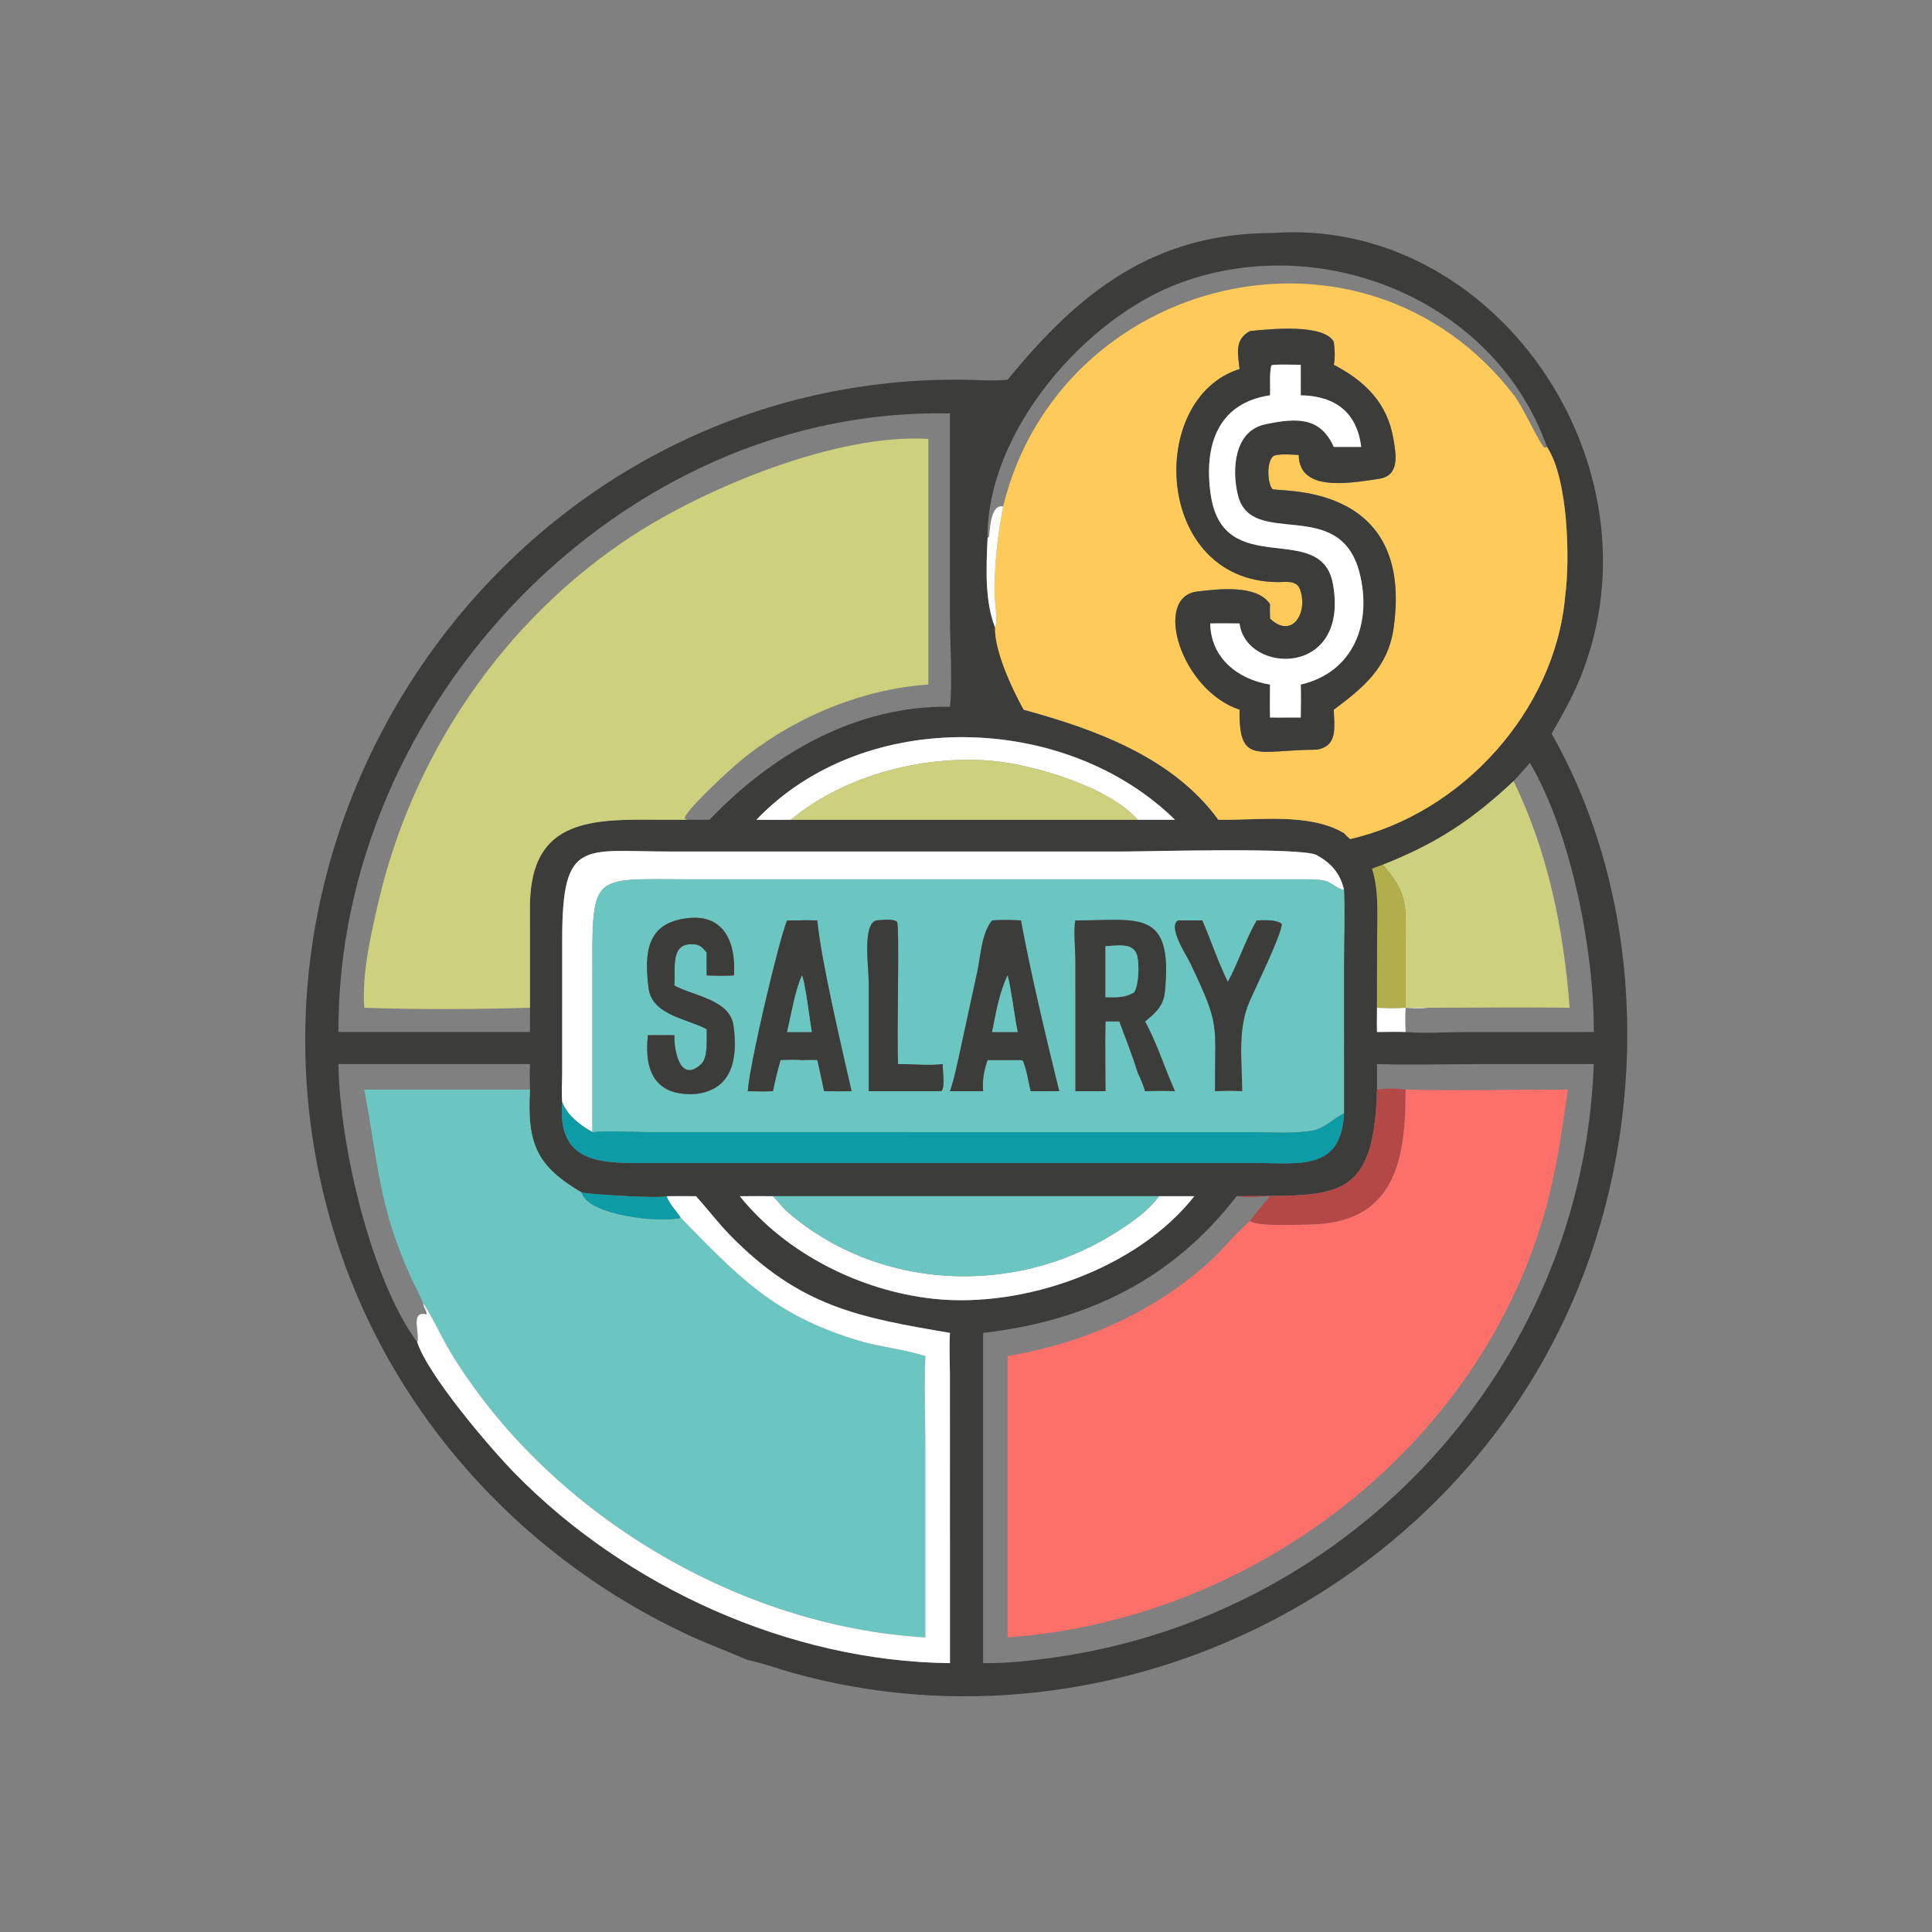 <?xml version="1.0" encoding="utf-8" ?>
<svg xmlns="http://www.w3.org/2000/svg" xmlns:xlink="http://www.w3.org/1999/xlink" width="1024" height="1024">
	<rect width="100%" height="100%" fill="#808080" stroke="none"/>
	<path fill="#3C3C3B" transform="scale(2 2)" d="M267.026 100.628C285.761 77.731 305.415 61.746 337.362 61.748C396.144 57.468 441.515 123.171 418.865 179.434C416.758 184.67 414 189.533 411.187 194.414C435.338 237.046 436.996 291.777 419.823 337.305C388.498 420.355 295.862 467.092 210.227 443.379C206.335 442.301 202.467 440.837 198.521 440.004L198.174 439.933C193.289 437.792 188.264 435.971 183.412 433.751C137.288 412.646 101.607 372.605 87.616 323.543C56.06 212.888 139.442 99.471 255.125 100.624C258.916 100.662 262.761 100.983 266.542 100.67L267.026 100.628ZM409.971 118.442C396.236 79.767 350.904 61.164 313.135 74.831C287.621 84.063 261.508 114.355 261.722 142.476C261.375 150.019 260.9 159.176 263.696 166.268C263.502 172.446 268.243 182.622 271.285 188.08C290.175 193.221 310.861 200.688 322.873 217.248C333.403 217.431 346.89 215.309 356.176 220.782C356.651 221.352 357.254 221.852 357.798 222.36C387.384 215.604 412.132 188.328 414.784 157.999C416.088 148.411 415.626 126.974 409.971 118.442ZM401.123 206.987C389.989 217.43 380.688 223.529 366.466 229.158C365.517 229.514 364.552 229.847 363.616 230.233C365.576 236.418 364.95 243.505 364.943 249.933L364.92 267.062C364.912 269.204 364.858 271.356 364.92 273.496C367.429 273.49 370 273.38 372.504 273.496C377.604 273.935 383.276 273.51 388.449 273.507L422.366 273.496C422.522 252.47 416.468 220.902 405.428 202.132C404.081 203.817 402.571 205.389 401.123 206.987ZM140.452 267.062L140.445 240.224C140.53 220.492 151.883 217.233 168.968 217.226L182.093 217.248L188.031 217.248C204.788 199.698 226.936 186.912 251.754 187.294C252.469 180.935 251.75 170.562 251.753 163.76L251.754 109.573C164.451 107.611 89.276 186.944 89.7 273.496L140.452 273.496L140.452 267.062ZM200.454 217.248C203.503 217.282 206.548 217.272 209.596 217.248L301.5 217.248L311.387 217.248C282.417 188.824 229.039 187.294 200.454 217.248ZM356.176 235.774C355.157 231.39 352.714 228.686 348.913 226.598C345.049 224.475 304.168 225.661 297.395 225.661L177.516 225.661C154.479 225.66 148.993 222.03 148.985 249.01L148.98 284.456C148.979 286.925 148.757 289.584 148.991 292.033C147.562 309.194 160.327 308.198 173.272 308.204L332.528 308.205C344.467 308.202 355.424 310.361 356.176 295.054L356.169 255.321C356.169 248.828 356.444 242.253 356.176 235.774ZM393.14 281.989C383.751 281.99 374.297 282.282 364.92 281.989L364.92 288.761C364.137 319.173 353.694 316.667 327.718 317.01C310.723 339.025 288.216 350.053 260.543 353.234L260.543 440.751C267.046 440.82 273.463 440.099 279.892 439.172C358.543 427.83 419.539 361.99 422.366 281.989L393.14 281.989ZM140.452 288.761C140.419 286.505 140.348 284.244 140.452 281.989L89.7 281.989C89.967 303.643 98.455 339.335 110.59 355.722C113.383 364.388 129.738 383.608 136.477 390.487C166 420.627 209.238 440.293 251.754 440.751L251.741 364.379C251.713 360.663 251.529 356.946 251.754 353.234C227.735 349.138 212.107 346.383 193.484 327.348C190.286 324.079 187.522 320.406 184.459 317.01C181.878 316.975 179.301 316.976 176.72 317.01C174.734 317.691 156.332 316.518 154.148 316.03C142.179 309.001 139.66 303.117 140.452 288.761ZM204.84 317.01C201.915 316.969 198.994 316.977 196.069 317.01C208.256 332.209 228.05 342.087 247.309 344.187C271.183 346.789 301.315 336.298 316.508 317.01L307.149 317.01L204.84 317.01Z"/>
	<path fill="#FECB5B" transform="scale(2 2)" d="M409.971 118.442C415.626 126.974 416.088 148.411 414.784 157.999C412.132 188.328 387.384 215.604 357.798 222.36C357.254 221.852 356.651 221.352 356.176 220.782C346.89 215.309 333.403 217.431 322.873 217.248C310.861 200.688 290.175 193.221 271.285 188.08C268.243 182.622 263.502 172.446 263.696 166.268C264.529 164.522 263.532 159.227 263.54 156.993C263.569 149.194 264.407 141.878 265.835 134.226C280.747 73.06 361.244 52.972 401.172 104.679C403.687 107.935 407.903 117.465 409.354 118.689L409.971 118.442ZM331.266 87.736C327.065 90.01 328.08 93.715 328.496 97.801C303.813 105.527 305.816 153.939 338.538 154.262C340.832 154.285 343.592 153.631 344.543 156.271C346.728 162.341 342.4 169.524 336.569 163.916C336.541 162.644 336.503 161.377 336.569 160.105C333.107 154.857 322.907 156.089 317.291 156.758C305.491 158.165 312.83 182.834 328.496 188.08C328.312 202.833 333.129 198.741 348.932 198.668C354.657 197.698 353.571 192.684 353.463 188.08C361.386 182.176 367.823 176.857 369.307 166.514C374.989 126.922 337.949 130.596 337.161 129.58C335.867 127.909 335.545 122.251 337.577 120.765C339.618 120.176 342.078 120.491 344.182 120.565C344.272 130.417 357.424 128.099 365.451 126.889C370.977 126.056 369.998 120.52 369.255 116.224C367.6 106.663 361.612 100.924 353.463 96.674C353.899 94.621 353.685 92.632 353.463 90.569C350.708 85.702 336.392 87.225 331.266 87.736Z"/>
	<path fill="#3C3C3B" transform="scale(2 2)" d="M328.496 97.801C328.08 93.715 327.065 90.01 331.266 87.736C336.392 87.225 350.708 85.702 353.463 90.569C353.685 92.632 353.899 94.621 353.463 96.674C361.612 100.924 367.6 106.663 369.255 116.224C369.998 120.52 370.977 126.056 365.451 126.889C357.424 128.099 344.272 130.417 344.182 120.565C342.078 120.491 339.618 120.176 337.577 120.765C335.545 122.251 335.867 127.909 337.161 129.58C337.949 130.596 374.989 126.922 369.307 166.514C367.823 176.857 361.386 182.176 353.463 188.08C353.571 192.684 354.657 197.698 348.932 198.668C333.129 198.741 328.312 202.833 328.496 188.08C312.83 182.834 305.491 158.165 317.291 156.758C322.907 156.089 333.107 154.857 336.569 160.105C336.503 161.377 336.541 162.644 336.569 163.916C342.4 169.524 346.728 162.341 344.543 156.271C343.592 153.631 340.832 154.285 338.538 154.262C305.816 153.939 303.813 105.527 328.496 97.801ZM337.362 96.674L336.896 96.882C336.353 99.329 336.695 102.23 336.569 104.759C322.567 106.841 318.997 118.248 320.854 131.078C324.18 154.061 350.142 137.61 353.24 154.748C357.741 179.644 330.173 178.701 328.496 165.224C325.913 165.214 323.314 165.143 320.733 165.224C320.861 174.394 328.069 180.054 336.569 181.417C336.558 184.323 336.496 187.244 336.569 190.149C338.164 190.158 339.761 190.182 341.355 190.149L344.715 190.149C344.756 187.236 344.804 184.329 344.715 181.417C358.742 178.146 363.672 165.115 360.302 151.846C355.044 131.142 331.615 145.685 328.047 131.184C326.387 124.438 327.063 114.216 335.248 112.463C343.77 110.638 349.922 110.519 353.463 118.442L360.726 118.442C359.626 109.219 353.756 104.919 344.715 104.759L344.715 96.674C342.264 96.639 339.813 96.585 337.362 96.674Z"/>
	<path fill="white" transform="scale(2 2)" d="M336.569 104.759C336.695 102.23 336.353 99.329 336.896 96.882L337.362 96.674C339.813 96.585 342.264 96.639 344.715 96.674L344.715 104.759C353.756 104.919 359.626 109.219 360.726 118.442L353.463 118.442C349.922 110.519 343.77 110.638 335.248 112.463C327.063 114.216 326.387 124.438 328.047 131.184C331.615 145.685 355.044 131.142 360.302 151.846C363.672 165.115 358.742 178.146 344.715 181.417C344.804 184.329 344.756 187.236 344.715 190.149L341.355 190.149C339.761 190.182 338.164 190.158 336.569 190.149C336.496 187.244 336.558 184.323 336.569 181.417C328.069 180.054 320.861 174.394 320.733 165.224C323.314 165.143 325.913 165.214 328.496 165.224C330.173 178.701 357.741 179.644 353.24 154.748C350.142 137.61 324.18 154.061 320.854 131.078C318.997 118.248 322.567 106.841 336.569 104.759Z"/>
	<path fill="#CDD07D" transform="scale(2 2)" d="M182.093 217.248L168.968 217.226C151.883 217.233 140.53 220.492 140.445 240.224L140.452 267.062C126.75 267.469 110.223 267.592 96.53 267.062C95.906 258.132 98.121 248.472 100.089 239.834C109.158 200.035 133.46 164.189 167.701 141.906C187.229 129.197 221.823 114.825 246.014 116.312L246.014 181.417C228.238 182.583 209.982 190.312 196.23 201.62C193.649 203.743 181.63 214.732 181.418 216.908L182.093 217.248Z"/>
	<path fill="white" transform="scale(2 2)" d="M261.722 142.476L262.103 142.318C262.346 140.297 262.533 133.491 265.835 134.226C264.407 141.878 263.569 149.194 263.54 156.993C263.532 159.227 264.529 164.522 263.696 166.268C260.9 159.176 261.375 150.019 261.722 142.476Z"/>
	<path fill="white" transform="scale(2 2)" d="M209.596 217.248C206.548 217.272 203.503 217.282 200.454 217.248C229.039 187.294 282.417 188.824 311.387 217.248L301.5 217.248C294.198 208.721 274.064 202.622 262.921 201.638C244.759 200.034 223.78 205.425 209.596 217.248Z"/>
	<path fill="#CDD07D" transform="scale(2 2)" d="M209.596 217.248C223.78 205.425 244.759 200.034 262.921 201.638C274.064 202.622 294.198 208.721 301.5 217.248L209.596 217.248Z"/>
	<path fill="#CDD07D" transform="scale(2 2)" d="M366.466 229.158C380.688 223.529 389.989 217.43 401.123 206.987C410.242 225.81 414.402 246.314 415.972 267.062C403.415 266.887 390.833 267.064 378.273 267.062C376.351 267.103 374.426 267.072 372.504 267.062L372.527 250.632C372.535 240.213 373.304 236.993 366.466 229.158Z"/>
	<path fill="white" transform="scale(2 2)" d="M148.991 292.033C148.757 289.584 148.979 286.925 148.98 284.456L148.985 249.01C148.993 222.03 154.479 225.66 177.516 225.661L297.395 225.661C304.168 225.661 345.049 224.475 348.913 226.598C352.714 228.686 355.157 231.39 356.176 235.774C354.868 235.908 352.925 233.947 351.437 233.521C349.618 233 347.667 233.04 345.793 233.031L182.544 233.031C155.765 233.032 156.991 230.808 156.994 261.049L157.003 300.024C153.696 298.167 150.38 295.683 148.991 292.033Z"/>
	<path fill="#B2AE4B" transform="scale(2 2)" d="M363.616 230.233C364.552 229.847 365.517 229.514 366.466 229.158C373.304 236.993 372.535 240.213 372.527 250.632L372.504 267.062C369.958 267.31 367.468 267.23 364.92 267.062L364.943 249.933C364.95 243.505 365.576 236.418 363.616 230.233Z"/>
	<path fill="#6BC6C1" transform="scale(2 2)" d="M356.176 235.774C356.444 242.253 356.169 248.828 356.169 255.321L356.176 295.054C353.308 296.435 351.066 299.039 347.841 299.614C342.87 300.5 337.19 300.036 332.136 300.035L171.879 300.018C166.978 300.01 161.869 299.588 157.003 300.024L156.994 261.049C156.991 230.808 155.765 233.032 182.544 233.031L345.793 233.031C347.667 233.04 349.618 233 351.437 233.521C352.925 233.947 354.868 235.908 356.176 235.774ZM182.093 243.337C171.356 244.61 170.682 252.489 171.879 261.886C172.791 269.046 182.055 269.935 187.277 272.754C187.221 275.127 187.688 280.242 185.856 281.957C180.231 287.221 178.621 278.419 178.711 274.334C176.373 274.319 174.036 274.301 171.699 274.334C170.629 283.86 173.664 290.634 184.459 289.909C194.253 288.702 195.557 280.312 194.385 271.786C193.434 264.864 183.713 263.942 178.711 261.162C179.109 256.626 177.382 249.521 184.179 250.283C185.67 250.45 186.383 251.36 187.277 252.458C187.273 254.468 187.209 256.499 187.277 258.507C189.701 258.599 192.078 258.639 194.503 258.507C195.086 250.092 192.089 242.076 182.093 243.337ZM211.633 243.917L208.578 243.917C206.216 249.819 198.605 282.284 198.174 289.181C200.387 289.198 202.631 289.294 204.84 289.181C205.431 286.397 206.045 283.66 206.871 280.933C208.768 280.831 210.606 280.777 212.501 280.933C213.87 280.899 215.236 280.841 216.603 280.933C217.236 283.675 217.815 286.427 218.39 289.181C220.821 289.191 223.255 289.231 225.685 289.181C223.169 278.142 217.527 254.258 216.603 243.917C214.95 243.896 213.285 243.839 211.633 243.917ZM232.258 243.917C228.492 244.769 230.214 256.437 230.216 260.224L230.221 289.181L248.813 289.181L249.584 289.114C250.471 287.625 249.798 283.761 249.814 281.989C246.038 282.479 241.82 281.95 237.989 281.989C237.624 273.316 238.46 244.909 237.699 244.277C236.604 243.366 233.675 243.821 232.258 243.917ZM262.925 243.917C260.172 247.148 259.862 253.338 259.029 257.333L254.652 277.509C253.777 281.394 253.042 285.412 251.754 289.181L260.543 289.181C260.323 286.14 260.718 283.802 261.722 280.933L270.562 280.933L271.098 281.131C272.107 283.578 272.525 286.598 273.138 289.181L280.708 289.181C277.251 275.073 273.18 258.117 270.562 243.917C268.017 243.793 265.47 243.71 262.925 243.917ZM284.997 243.917C284.448 246.028 284.989 252.099 284.993 254.59L284.997 289.181L292.965 289.181C292.951 283.026 292.843 276.852 292.965 270.699C294.187 270.691 295.422 270.645 296.643 270.699C298.263 275.202 300.138 279.702 301.5 284.286C302.296 285.901 302.951 287.452 303.457 289.181C306.12 289.063 308.722 289.059 311.387 289.181C308.651 283.097 306.656 276.548 303.457 270.699C306.131 268.521 308.32 266.63 308.695 262.962C310.993 240.439 301.439 244.013 284.997 243.917ZM312.233 243.917C309.322 245.494 314.49 253.228 315.505 255.373C323.435 272.121 321.939 270.674 321.989 289.181C324.407 289.052 326.77 289.016 329.187 289.181C329.162 281.021 327.857 272.727 331.266 265.095C332.618 261.99 339.943 247.017 339.658 244.823C338.102 243.592 334.963 243.908 333.043 243.917C330.037 249.114 328.247 254.937 325.392 260.223C322.81 254.957 320.934 249.313 318.627 243.917L312.233 243.917Z"/>
	<path fill="#3C3C3B" transform="scale(2 2)" d="M187.277 272.754C182.055 269.935 172.791 269.046 171.879 261.886C170.682 252.489 171.356 244.61 182.093 243.337C192.089 242.076 195.086 250.092 194.503 258.507C192.078 258.639 189.701 258.599 187.277 258.507C187.209 256.499 187.273 254.468 187.277 252.458C186.383 251.36 185.67 250.45 184.179 250.283C177.382 249.521 179.109 256.626 178.711 261.162C183.713 263.942 193.434 264.864 194.385 271.786C195.557 280.312 194.253 288.702 184.459 289.909C173.664 290.634 170.629 283.86 171.699 274.334C174.036 274.301 176.373 274.319 178.711 274.334C178.621 278.419 180.231 287.221 185.856 281.957C187.688 280.242 187.221 275.127 187.277 272.754Z"/>
	<path fill="#3C3C3B" transform="scale(2 2)" d="M208.578 243.917L211.633 243.917C213.285 243.839 214.95 243.896 216.603 243.917C217.527 254.258 223.169 278.142 225.685 289.181C223.255 289.231 220.821 289.191 218.39 289.181C217.815 286.427 217.236 283.675 216.603 280.933C215.236 280.841 213.87 280.899 212.501 280.933C210.606 280.777 208.768 280.831 206.871 280.933C206.045 283.66 205.431 286.397 204.84 289.181C202.631 289.294 200.387 289.198 198.174 289.181C198.605 282.284 206.216 249.819 208.578 243.917ZM212.501 258.507C210.519 263.271 209.793 268.499 208.578 273.496L211.633 273.496L215.116 273.496C214.69 270.958 213.327 259.838 212.501 258.507Z"/>
	<path fill="#3C3C3B" transform="scale(2 2)" d="M230.221 289.181L230.216 260.224C230.214 256.437 228.492 244.769 232.258 243.917C233.675 243.821 236.604 243.366 237.699 244.277C238.46 244.909 237.624 273.316 237.989 281.989C241.82 281.95 246.038 282.479 249.814 281.989C249.798 283.761 250.471 287.625 249.584 289.114L248.813 289.181L230.221 289.181Z"/>
	<path fill="#3C3C3B" transform="scale(2 2)" d="M251.754 289.181C253.042 285.412 253.777 281.394 254.652 277.509L259.029 257.333C259.862 253.338 260.172 247.148 262.925 243.917C265.47 243.71 268.017 243.793 270.562 243.917C273.18 258.117 277.251 275.073 280.708 289.181L273.138 289.181C272.525 286.598 272.107 283.578 271.098 281.131L270.562 280.933L261.722 280.933C260.718 283.802 260.323 286.14 260.543 289.181L251.754 289.181ZM267.026 258.507C264.754 263.227 263.979 268.401 262.925 273.496L267.026 273.496L269.69 273.496C268.925 269.9 267.839 261.206 267.026 258.507Z"/>
	<path fill="#3C3C3B" transform="scale(2 2)" d="M284.997 289.181L284.993 254.59C284.989 252.099 284.448 246.028 284.997 243.917C301.439 244.013 310.993 240.439 308.695 262.962C308.32 266.63 306.131 268.521 303.457 270.699C306.656 276.548 308.651 283.097 311.387 289.181C308.722 289.059 306.12 289.063 303.457 289.181C302.951 287.452 302.296 285.901 301.5 284.286C300.138 279.702 298.263 275.202 296.643 270.699C295.422 270.645 294.187 270.691 292.965 270.699C292.843 276.852 292.951 283.026 292.965 289.181L284.997 289.181ZM292.965 250.748L292.965 264.273C295.737 264.299 298.087 264.477 300.541 262.984C301.821 260.96 301.913 255.818 301.409 253.482C300.565 249.566 295.951 250.661 292.965 250.748Z"/>
	<path fill="#3C3C3B" transform="scale(2 2)" d="M321.989 289.181C321.939 270.674 323.435 272.121 315.505 255.373C314.49 253.228 309.322 245.494 312.233 243.917L318.627 243.917C320.934 249.313 322.81 254.957 325.392 260.223C328.247 254.937 330.037 249.114 333.043 243.917C334.963 243.908 338.102 243.592 339.658 244.823C339.943 247.017 332.618 261.99 331.266 265.095C327.857 272.727 329.162 281.021 329.187 289.181C326.77 289.016 324.407 289.052 321.989 289.181Z"/>
	<path fill="#6BC6C1" transform="scale(2 2)" d="M292.965 264.273L292.965 250.748C295.951 250.661 300.565 249.566 301.409 253.482C301.913 255.818 301.821 260.96 300.541 262.984C298.087 264.477 295.737 264.299 292.965 264.273Z"/>
	<path fill="#6BC6C1" transform="scale(2 2)" d="M208.578 273.496C209.793 268.499 210.519 263.271 212.501 258.507C213.327 259.838 214.69 270.958 215.116 273.496L211.633 273.496L208.578 273.496Z"/>
	<path fill="#6BC6C1" transform="scale(2 2)" d="M262.925 273.496C263.979 268.401 264.754 263.227 267.026 258.507C267.839 261.206 268.925 269.9 269.69 273.496L267.026 273.496L262.925 273.496Z"/>
	<path fill="white" transform="scale(2 2)" d="M364.92 267.062C367.468 267.23 369.958 267.31 372.504 267.062C374.426 267.072 376.351 267.103 378.273 267.062C376.366 267.346 374.42 267.202 372.504 267.062C372.361 269.225 372.402 271.331 372.504 273.496C370 273.38 367.429 273.49 364.92 273.496C364.858 271.356 364.912 269.204 364.92 267.062Z"/>
	<path fill="#B34847" transform="scale(2 2)" d="M364.92 288.761C367.615 288.427 369.817 288.312 372.504 288.761C372.565 307.792 369.608 324.523 346.291 324.538C343.236 324.54 333.337 325.13 331.266 323.571C332.971 321.316 334.692 319.126 336.569 317.01C333.702 317.156 330.548 317.511 327.718 317.01C353.694 316.667 364.137 319.173 364.92 288.761Z"/>
	<path fill="#6BC6C1" transform="scale(2 2)" d="M96.53 288.761L140.452 288.761C139.66 303.117 142.179 309.001 154.148 316.03C155.705 322.166 175.364 324.177 180.427 322.721C195.486 338.131 204.992 348.502 227.486 355.261C233.314 357.012 239.478 357.496 245.226 359.377C244.892 367.42 245.229 375.591 245.227 383.648L245.226 433.929C195.352 431.061 144.813 400.676 119.025 357.738C117.76 355.632 113.045 346.233 112.16 345.452C111.307 343.243 110.089 341.113 109.096 338.957C100.244 319.735 100.171 307.696 96.53 288.761Z"/>
	<path fill="#FD7069" transform="scale(2 2)" d="M372.504 288.761C386.804 289.066 401.176 288.761 415.483 288.761C413.96 299.657 412.448 310.402 409.452 321.019C391.662 384.066 331.596 429.31 267.026 433.929L267.026 359.377C286.85 355.998 304.879 348.21 320.048 334.838C324.012 331.344 327.241 326.909 331.266 323.571C333.337 325.13 343.236 324.54 346.291 324.538C369.608 324.523 372.565 307.792 372.504 288.761Z"/>
	<path fill="#0D9BA6" transform="scale(2 2)" d="M148.991 292.033C150.38 295.683 153.696 298.167 157.003 300.024C161.869 299.588 166.978 300.01 171.879 300.018L332.136 300.035C337.19 300.036 342.87 300.5 347.841 299.614C351.066 299.039 353.308 296.435 356.176 295.054C355.424 310.361 344.467 308.202 332.528 308.205L173.272 308.204C160.327 308.198 147.562 309.194 148.991 292.033Z"/>
	<path fill="#0D9BA6" transform="scale(2 2)" d="M154.148 316.03C156.332 316.518 174.734 317.691 176.72 317.01C177.254 318.897 179.374 321.008 180.427 322.721C175.364 324.177 155.705 322.166 154.148 316.03Z"/>
	<path fill="white" transform="scale(2 2)" d="M176.72 317.01C179.301 316.976 181.878 316.975 184.459 317.01C187.522 320.406 190.286 324.079 193.484 327.348C212.107 346.383 227.735 349.138 251.754 353.234C251.529 356.946 251.713 360.663 251.741 364.379L251.754 440.751C209.238 440.293 166 420.627 136.477 390.487C129.738 383.608 113.383 364.388 110.59 355.722C111.365 353.541 108.679 347.48 112.733 348.269L113.005 348.325C113.389 347.814 112.096 346.322 112.16 345.452C113.045 346.233 117.76 355.632 119.025 357.738C144.813 400.676 195.352 431.061 245.226 433.929L245.227 383.648C245.229 375.591 244.892 367.42 245.226 359.377C239.478 357.496 233.314 357.012 227.486 355.261C204.992 348.502 195.486 338.131 180.427 322.721C179.374 321.008 177.254 318.897 176.72 317.01Z"/>
	<path fill="white" transform="scale(2 2)" d="M196.069 317.01C198.994 316.977 201.915 316.969 204.84 317.01C206.202 318.339 207.286 319.932 208.725 321.182C232.384 341.739 267.982 343.58 294.483 327.367C298.971 324.621 303.98 321.326 307.149 317.01L316.508 317.01C301.315 336.298 271.183 346.789 247.309 344.187C228.05 342.087 208.256 332.209 196.069 317.01Z"/>
	<path fill="#6BC6C1" transform="scale(2 2)" d="M204.84 317.01L307.149 317.01C303.98 321.326 298.971 324.621 294.483 327.367C267.982 343.58 232.384 341.739 208.725 321.182C207.286 319.932 206.202 318.339 204.84 317.01Z"/>
</svg>
